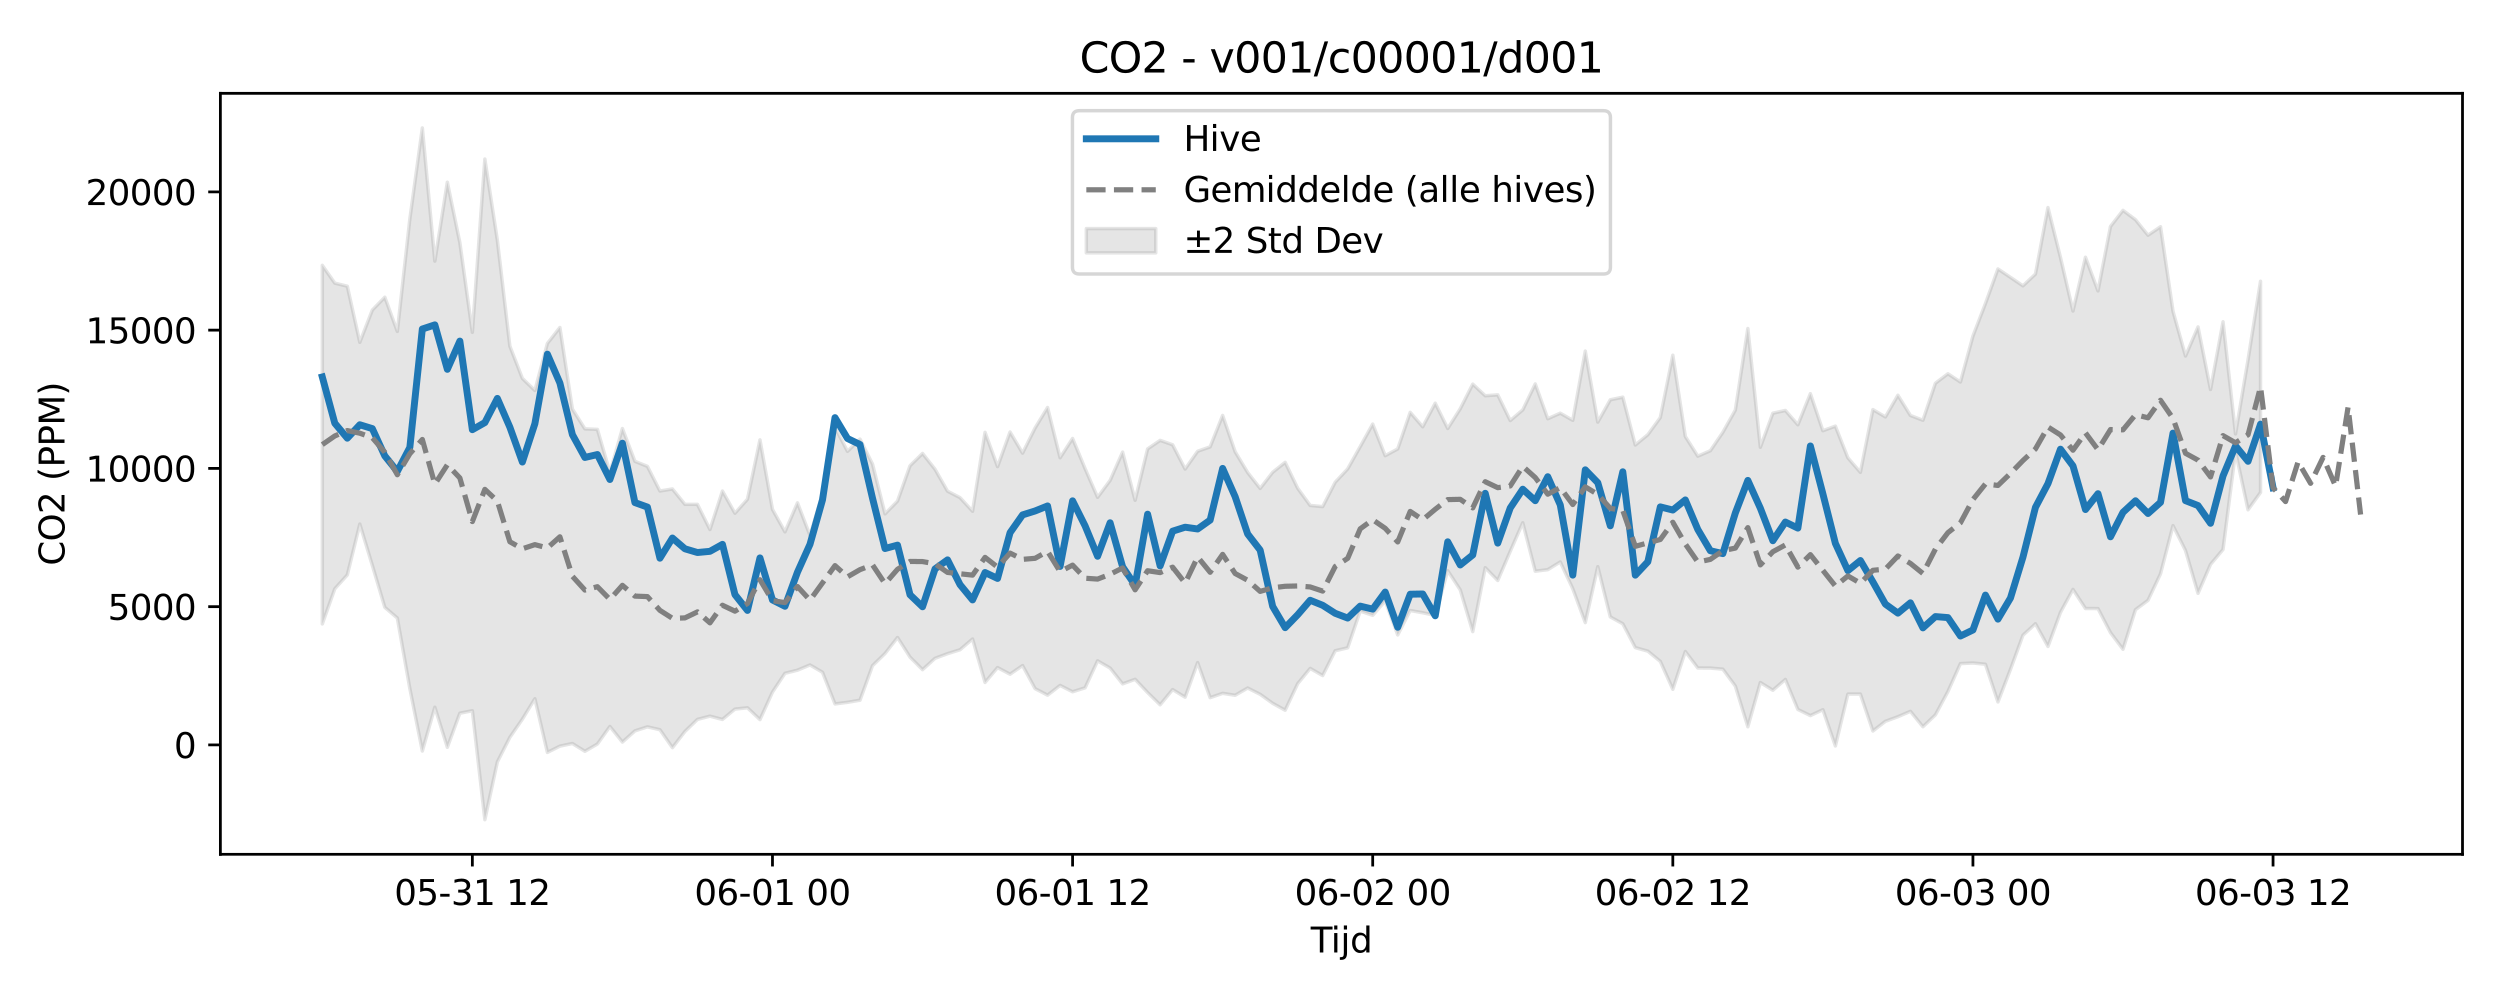 <?xml version="1.0" encoding="utf-8" standalone="no"?>
<!DOCTYPE svg PUBLIC "-//W3C//DTD SVG 1.1//EN"
  "http://www.w3.org/Graphics/SVG/1.1/DTD/svg11.dtd">
<svg xmlns:xlink="http://www.w3.org/1999/xlink" width="720pt" height="288pt" viewBox="0 0 720 288" xmlns="http://www.w3.org/2000/svg" version="1.1">
 <defs>
  <style type="text/css">*{stroke-linejoin: round; stroke-linecap: butt}</style>
 </defs>
 <g id="figure_1">
  <g id="patch_1">
   <path d="M 0 288 
L 720 288 
L 720 0 
L 0 0 
z
" style="fill: #ffffff"/>
  </g>
  <g id="axes_1">
   <g id="patch_2">
    <path d="M 63.47 246.04 
L 709.2 246.04 
L 709.2 26.88 
L 63.47 26.88 
z
" style="fill: #ffffff"/>
   </g>
   <g id="FillBetweenPolyCollection_1">
    <defs>
     <path id="md211ee1268" d="M 92.821 -211.59 
L 92.821 -108.308 
L 96.423 -118.427 
L 100.024 -122.42 
L 103.626 -137.067 
L 107.227 -125.183 
L 110.828 -113.085 
L 114.43 -110.001 
L 118.031 -89.713 
L 121.633 -71.7 
L 125.234 -84.316 
L 128.835 -72.768 
L 132.437 -82.601 
L 136.038 -83.304 
L 139.639 -51.922 
L 143.241 -68.562 
L 146.842 -75.65 
L 150.444 -80.87 
L 154.045 -86.763 
L 157.646 -71.301 
L 161.248 -73.111 
L 164.849 -73.869 
L 168.451 -71.629 
L 172.052 -73.724 
L 175.653 -78.782 
L 179.255 -74.279 
L 182.856 -77.502 
L 186.458 -78.667 
L 190.059 -77.838 
L 193.66 -72.668 
L 197.262 -77.336 
L 200.863 -80.811 
L 204.465 -81.745 
L 208.066 -80.799 
L 211.667 -83.781 
L 215.269 -84.152 
L 218.87 -80.753 
L 222.472 -88.667 
L 226.073 -94.09 
L 229.674 -94.985 
L 233.276 -96.492 
L 236.877 -94.39 
L 240.479 -85.267 
L 244.08 -85.727 
L 247.681 -86.34 
L 251.283 -96.282 
L 254.884 -99.778 
L 258.486 -104.398 
L 262.087 -98.752 
L 265.688 -95.131 
L 269.29 -98.405 
L 272.891 -99.74 
L 276.492 -100.87 
L 280.094 -103.971 
L 283.695 -91.457 
L 287.297 -95.737 
L 290.898 -93.824 
L 294.499 -96.32 
L 298.101 -89.676 
L 301.702 -87.791 
L 305.304 -90.602 
L 308.905 -88.768 
L 312.506 -89.904 
L 316.108 -97.682 
L 319.709 -95.595 
L 323.311 -91.046 
L 326.912 -92.357 
L 330.513 -88.549 
L 334.115 -85.011 
L 337.716 -89.403 
L 341.318 -87.203 
L 344.919 -97.173 
L 348.52 -87.071 
L 352.122 -88.318 
L 355.723 -87.76 
L 359.325 -89.848 
L 362.926 -88.032 
L 366.527 -85.446 
L 370.129 -83.454 
L 373.73 -91.096 
L 377.332 -95.494 
L 380.933 -93.433 
L 384.534 -100.579 
L 388.136 -101.437 
L 391.737 -112.008 
L 395.338 -110.781 
L 398.94 -114.923 
L 402.541 -105.139 
L 406.143 -112.174 
L 409.744 -111.524 
L 413.345 -110.764 
L 416.947 -123.637 
L 420.548 -118.122 
L 424.15 -106.09 
L 427.751 -124.502 
L 431.352 -120.823 
L 434.954 -129.225 
L 438.555 -137.452 
L 442.157 -123.492 
L 445.758 -123.935 
L 449.359 -126.158 
L 452.961 -118.444 
L 456.562 -108.688 
L 460.164 -124.797 
L 463.765 -110.328 
L 467.366 -108.349 
L 470.968 -101.485 
L 474.569 -100.472 
L 478.171 -97.515 
L 481.772 -89.475 
L 485.373 -100.364 
L 488.975 -95.615 
L 492.576 -95.595 
L 496.178 -95.281 
L 499.779 -90.403 
L 503.38 -78.691 
L 506.982 -91.437 
L 510.583 -89.209 
L 514.184 -92.32 
L 517.786 -83.673 
L 521.387 -81.907 
L 524.989 -83.607 
L 528.59 -73.16 
L 532.191 -88.109 
L 535.793 -88.1 
L 539.394 -77.467 
L 542.996 -80.268 
L 546.597 -81.584 
L 550.198 -83.134 
L 553.8 -78.698 
L 557.401 -82.114 
L 561.003 -88.839 
L 564.604 -96.884 
L 568.205 -97.052 
L 571.807 -96.69 
L 575.408 -85.836 
L 579.01 -95.204 
L 582.611 -105.051 
L 586.212 -108.364 
L 589.814 -101.823 
L 593.415 -111.619 
L 597.017 -118.246 
L 600.618 -112.745 
L 604.219 -112.728 
L 607.821 -105.796 
L 611.422 -101.002 
L 615.024 -112.412 
L 618.625 -115.102 
L 622.226 -122.739 
L 625.828 -136.623 
L 629.429 -129.43 
L 633.031 -117.114 
L 636.632 -125.458 
L 640.233 -129.747 
L 643.835 -157.924 
L 647.436 -141.176 
L 651.037 -146.193 
L 651.037 -207.006 
L 651.037 -207.006 
L 647.436 -184.398 
L 643.835 -163.029 
L 640.233 -195.332 
L 636.632 -175.828 
L 633.031 -193.845 
L 629.429 -185.465 
L 625.828 -198.344 
L 622.226 -222.704 
L 618.625 -220.256 
L 615.024 -224.721 
L 611.422 -227.415 
L 607.821 -222.779 
L 604.219 -204.217 
L 600.618 -213.914 
L 597.017 -198.434 
L 593.415 -213.856 
L 589.814 -228.234 
L 586.212 -209.069 
L 582.611 -205.681 
L 579.01 -208.125 
L 575.408 -210.543 
L 571.807 -200.571 
L 568.205 -191.21 
L 564.604 -177.975 
L 561.003 -180.353 
L 557.401 -177.633 
L 553.8 -166.968 
L 550.198 -168.347 
L 546.597 -174.173 
L 542.996 -167.927 
L 539.394 -170.039 
L 535.793 -151.972 
L 532.191 -156.134 
L 528.59 -165.274 
L 524.989 -163.951 
L 521.387 -174.622 
L 517.786 -165.669 
L 514.184 -169.79 
L 510.583 -169.001 
L 506.982 -159.186 
L 503.38 -193.39 
L 499.779 -169.905 
L 496.178 -163.493 
L 492.576 -158.191 
L 488.975 -156.621 
L 485.373 -162.294 
L 481.772 -185.702 
L 478.171 -167.743 
L 474.569 -162.799 
L 470.968 -159.836 
L 467.366 -173.622 
L 463.765 -172.861 
L 460.164 -166.434 
L 456.562 -186.893 
L 452.961 -166.946 
L 449.359 -169.007 
L 445.758 -167.403 
L 442.157 -177.43 
L 438.555 -169.951 
L 434.954 -166.878 
L 431.352 -174.287 
L 427.751 -174.024 
L 424.15 -177.377 
L 420.548 -170.271 
L 416.947 -164.593 
L 413.345 -171.883 
L 409.744 -165.088 
L 406.143 -169.245 
L 402.541 -158.708 
L 398.94 -156.768 
L 395.338 -165.869 
L 391.737 -159.376 
L 388.136 -152.97 
L 384.534 -149.113 
L 380.933 -142.097 
L 377.332 -142.432 
L 373.73 -147.389 
L 370.129 -154.854 
L 366.527 -151.985 
L 362.926 -147.326 
L 359.325 -151.925 
L 355.723 -157.899 
L 352.122 -168.36 
L 348.52 -159.303 
L 344.919 -158.035 
L 341.318 -152.917 
L 337.716 -159.908 
L 334.115 -161.177 
L 330.513 -158.709 
L 326.912 -143.911 
L 323.311 -157.805 
L 319.709 -149.636 
L 316.108 -144.768 
L 312.506 -153.038 
L 308.905 -161.717 
L 305.304 -156.164 
L 301.702 -170.634 
L 298.101 -164.734 
L 294.499 -157.496 
L 290.898 -163.586 
L 287.297 -153.614 
L 283.695 -163.489 
L 280.094 -140.756 
L 276.492 -144.681 
L 272.891 -146.538 
L 269.29 -152.852 
L 265.688 -157.408 
L 262.087 -153.861 
L 258.486 -143.687 
L 254.884 -140.007 
L 251.283 -154.355 
L 247.681 -161.549 
L 244.08 -158.014 
L 240.479 -164.933 
L 236.877 -145.781 
L 233.276 -133.8 
L 229.674 -143.188 
L 226.073 -134.823 
L 222.472 -141.303 
L 218.87 -161.325 
L 215.269 -144.22 
L 211.667 -140.188 
L 208.066 -146.579 
L 204.465 -135.495 
L 200.863 -142.749 
L 197.262 -142.751 
L 193.66 -147.178 
L 190.059 -146.598 
L 186.458 -153.692 
L 182.856 -155.138 
L 179.255 -164.575 
L 175.653 -151.958 
L 172.052 -164.339 
L 168.451 -164.493 
L 164.849 -170.208 
L 161.248 -193.689 
L 157.646 -189.083 
L 154.045 -175.531 
L 150.444 -179.03 
L 146.842 -188.304 
L 143.241 -218.811 
L 139.639 -242.199 
L 136.038 -192.287 
L 132.437 -218.107 
L 128.835 -235.524 
L 125.234 -212.795 
L 121.633 -251.158 
L 118.031 -224.921 
L 114.43 -192.546 
L 110.828 -202.408 
L 107.227 -198.702 
L 103.626 -189.408 
L 100.024 -205.574 
L 96.423 -206.46 
L 92.821 -211.59 
z
" style="stroke: #808080; stroke-opacity: 0.2"/>
    </defs>
    <g clip-path="url(#pa3a36b7bdb)">
     <use xlink:href="#md211ee1268" x="0" y="288" style="fill: #808080; fill-opacity: 0.2; stroke: #808080; stroke-opacity: 0.2"/>
    </g>
   </g>
   <g id="matplotlib.axis_1">
    <g id="xtick_1">
     <g id="line2d_1">
      <defs>
       <path id="med5eaf2683" d="M 0 0 
L 0 3.5 
" style="stroke: #000000; stroke-width: 0.8"/>
      </defs>
      <g>
       <use xlink:href="#med5eaf2683" x="136.038" y="246.04" style="stroke: #000000; stroke-width: 0.8"/>
      </g>
     </g>
     <g id="text_1">
      <!-- 05-31 12 -->
      <g transform="translate(113.558 260.638) scale(0.1 -0.1)">
       <defs>
        <path id="DejaVuSans-30" d="M 2034 4250 
Q 1547 4250 1301 3770 
Q 1056 3291 1056 2328 
Q 1056 1369 1301 889 
Q 1547 409 2034 409 
Q 2525 409 2770 889 
Q 3016 1369 3016 2328 
Q 3016 3291 2770 3770 
Q 2525 4250 2034 4250 
z
M 2034 4750 
Q 2819 4750 3233 4129 
Q 3647 3509 3647 2328 
Q 3647 1150 3233 529 
Q 2819 -91 2034 -91 
Q 1250 -91 836 529 
Q 422 1150 422 2328 
Q 422 3509 836 4129 
Q 1250 4750 2034 4750 
z
" transform="scale(0.016)"/>
        <path id="DejaVuSans-35" d="M 691 4666 
L 3169 4666 
L 3169 4134 
L 1269 4134 
L 1269 2991 
Q 1406 3038 1543 3061 
Q 1681 3084 1819 3084 
Q 2600 3084 3056 2656 
Q 3513 2228 3513 1497 
Q 3513 744 3044 326 
Q 2575 -91 1722 -91 
Q 1428 -91 1123 -41 
Q 819 9 494 109 
L 494 744 
Q 775 591 1075 516 
Q 1375 441 1709 441 
Q 2250 441 2565 725 
Q 2881 1009 2881 1497 
Q 2881 1984 2565 2268 
Q 2250 2553 1709 2553 
Q 1456 2553 1204 2497 
Q 953 2441 691 2322 
L 691 4666 
z
" transform="scale(0.016)"/>
        <path id="DejaVuSans-2d" d="M 313 2009 
L 1997 2009 
L 1997 1497 
L 313 1497 
L 313 2009 
z
" transform="scale(0.016)"/>
        <path id="DejaVuSans-33" d="M 2597 2516 
Q 3050 2419 3304 2112 
Q 3559 1806 3559 1356 
Q 3559 666 3084 287 
Q 2609 -91 1734 -91 
Q 1441 -91 1130 -33 
Q 819 25 488 141 
L 488 750 
Q 750 597 1062 519 
Q 1375 441 1716 441 
Q 2309 441 2620 675 
Q 2931 909 2931 1356 
Q 2931 1769 2642 2001 
Q 2353 2234 1838 2234 
L 1294 2234 
L 1294 2753 
L 1863 2753 
Q 2328 2753 2575 2939 
Q 2822 3125 2822 3475 
Q 2822 3834 2567 4026 
Q 2313 4219 1838 4219 
Q 1578 4219 1281 4162 
Q 984 4106 628 3988 
L 628 4550 
Q 988 4650 1302 4700 
Q 1616 4750 1894 4750 
Q 2613 4750 3031 4423 
Q 3450 4097 3450 3541 
Q 3450 3153 3228 2886 
Q 3006 2619 2597 2516 
z
" transform="scale(0.016)"/>
        <path id="DejaVuSans-31" d="M 794 531 
L 1825 531 
L 1825 4091 
L 703 3866 
L 703 4441 
L 1819 4666 
L 2450 4666 
L 2450 531 
L 3481 531 
L 3481 0 
L 794 0 
L 794 531 
z
" transform="scale(0.016)"/>
        <path id="DejaVuSans-20" transform="scale(0.016)"/>
        <path id="DejaVuSans-32" d="M 1228 531 
L 3431 531 
L 3431 0 
L 469 0 
L 469 531 
Q 828 903 1448 1529 
Q 2069 2156 2228 2338 
Q 2531 2678 2651 2914 
Q 2772 3150 2772 3378 
Q 2772 3750 2511 3984 
Q 2250 4219 1831 4219 
Q 1534 4219 1204 4116 
Q 875 4013 500 3803 
L 500 4441 
Q 881 4594 1212 4672 
Q 1544 4750 1819 4750 
Q 2544 4750 2975 4387 
Q 3406 4025 3406 3419 
Q 3406 3131 3298 2873 
Q 3191 2616 2906 2266 
Q 2828 2175 2409 1742 
Q 1991 1309 1228 531 
z
" transform="scale(0.016)"/>
       </defs>
       <use xlink:href="#DejaVuSans-30"/>
       <use xlink:href="#DejaVuSans-35" transform="translate(63.623 0)"/>
       <use xlink:href="#DejaVuSans-2d" transform="translate(127.246 0)"/>
       <use xlink:href="#DejaVuSans-33" transform="translate(163.33 0)"/>
       <use xlink:href="#DejaVuSans-31" transform="translate(226.953 0)"/>
       <use xlink:href="#DejaVuSans-20" transform="translate(290.576 0)"/>
       <use xlink:href="#DejaVuSans-31" transform="translate(322.363 0)"/>
       <use xlink:href="#DejaVuSans-32" transform="translate(385.986 0)"/>
      </g>
     </g>
    </g>
    <g id="xtick_2">
     <g id="line2d_2">
      <g>
       <use xlink:href="#med5eaf2683" x="222.472" y="246.04" style="stroke: #000000; stroke-width: 0.8"/>
      </g>
     </g>
     <g id="text_2">
      <!-- 06-01 00 -->
      <g transform="translate(199.991 260.638) scale(0.1 -0.1)">
       <defs>
        <path id="DejaVuSans-36" d="M 2113 2584 
Q 1688 2584 1439 2293 
Q 1191 2003 1191 1497 
Q 1191 994 1439 701 
Q 1688 409 2113 409 
Q 2538 409 2786 701 
Q 3034 994 3034 1497 
Q 3034 2003 2786 2293 
Q 2538 2584 2113 2584 
z
M 3366 4563 
L 3366 3988 
Q 3128 4100 2886 4159 
Q 2644 4219 2406 4219 
Q 1781 4219 1451 3797 
Q 1122 3375 1075 2522 
Q 1259 2794 1537 2939 
Q 1816 3084 2150 3084 
Q 2853 3084 3261 2657 
Q 3669 2231 3669 1497 
Q 3669 778 3244 343 
Q 2819 -91 2113 -91 
Q 1303 -91 875 529 
Q 447 1150 447 2328 
Q 447 3434 972 4092 
Q 1497 4750 2381 4750 
Q 2619 4750 2861 4703 
Q 3103 4656 3366 4563 
z
" transform="scale(0.016)"/>
       </defs>
       <use xlink:href="#DejaVuSans-30"/>
       <use xlink:href="#DejaVuSans-36" transform="translate(63.623 0)"/>
       <use xlink:href="#DejaVuSans-2d" transform="translate(127.246 0)"/>
       <use xlink:href="#DejaVuSans-30" transform="translate(163.33 0)"/>
       <use xlink:href="#DejaVuSans-31" transform="translate(226.953 0)"/>
       <use xlink:href="#DejaVuSans-20" transform="translate(290.576 0)"/>
       <use xlink:href="#DejaVuSans-30" transform="translate(322.363 0)"/>
       <use xlink:href="#DejaVuSans-30" transform="translate(385.986 0)"/>
      </g>
     </g>
    </g>
    <g id="xtick_3">
     <g id="line2d_3">
      <g>
       <use xlink:href="#med5eaf2683" x="308.905" y="246.04" style="stroke: #000000; stroke-width: 0.8"/>
      </g>
     </g>
     <g id="text_3">
      <!-- 06-01 12 -->
      <g transform="translate(286.425 260.638) scale(0.1 -0.1)">
       <use xlink:href="#DejaVuSans-30"/>
       <use xlink:href="#DejaVuSans-36" transform="translate(63.623 0)"/>
       <use xlink:href="#DejaVuSans-2d" transform="translate(127.246 0)"/>
       <use xlink:href="#DejaVuSans-30" transform="translate(163.33 0)"/>
       <use xlink:href="#DejaVuSans-31" transform="translate(226.953 0)"/>
       <use xlink:href="#DejaVuSans-20" transform="translate(290.576 0)"/>
       <use xlink:href="#DejaVuSans-31" transform="translate(322.363 0)"/>
       <use xlink:href="#DejaVuSans-32" transform="translate(385.986 0)"/>
      </g>
     </g>
    </g>
    <g id="xtick_4">
     <g id="line2d_4">
      <g>
       <use xlink:href="#med5eaf2683" x="395.338" y="246.04" style="stroke: #000000; stroke-width: 0.8"/>
      </g>
     </g>
     <g id="text_4">
      <!-- 06-02 00 -->
      <g transform="translate(372.858 260.638) scale(0.1 -0.1)">
       <use xlink:href="#DejaVuSans-30"/>
       <use xlink:href="#DejaVuSans-36" transform="translate(63.623 0)"/>
       <use xlink:href="#DejaVuSans-2d" transform="translate(127.246 0)"/>
       <use xlink:href="#DejaVuSans-30" transform="translate(163.33 0)"/>
       <use xlink:href="#DejaVuSans-32" transform="translate(226.953 0)"/>
       <use xlink:href="#DejaVuSans-20" transform="translate(290.576 0)"/>
       <use xlink:href="#DejaVuSans-30" transform="translate(322.363 0)"/>
       <use xlink:href="#DejaVuSans-30" transform="translate(385.986 0)"/>
      </g>
     </g>
    </g>
    <g id="xtick_5">
     <g id="line2d_5">
      <g>
       <use xlink:href="#med5eaf2683" x="481.772" y="246.04" style="stroke: #000000; stroke-width: 0.8"/>
      </g>
     </g>
     <g id="text_5">
      <!-- 06-02 12 -->
      <g transform="translate(459.291 260.638) scale(0.1 -0.1)">
       <use xlink:href="#DejaVuSans-30"/>
       <use xlink:href="#DejaVuSans-36" transform="translate(63.623 0)"/>
       <use xlink:href="#DejaVuSans-2d" transform="translate(127.246 0)"/>
       <use xlink:href="#DejaVuSans-30" transform="translate(163.33 0)"/>
       <use xlink:href="#DejaVuSans-32" transform="translate(226.953 0)"/>
       <use xlink:href="#DejaVuSans-20" transform="translate(290.576 0)"/>
       <use xlink:href="#DejaVuSans-31" transform="translate(322.363 0)"/>
       <use xlink:href="#DejaVuSans-32" transform="translate(385.986 0)"/>
      </g>
     </g>
    </g>
    <g id="xtick_6">
     <g id="line2d_6">
      <g>
       <use xlink:href="#med5eaf2683" x="568.205" y="246.04" style="stroke: #000000; stroke-width: 0.8"/>
      </g>
     </g>
     <g id="text_6">
      <!-- 06-03 00 -->
      <g transform="translate(545.725 260.638) scale(0.1 -0.1)">
       <use xlink:href="#DejaVuSans-30"/>
       <use xlink:href="#DejaVuSans-36" transform="translate(63.623 0)"/>
       <use xlink:href="#DejaVuSans-2d" transform="translate(127.246 0)"/>
       <use xlink:href="#DejaVuSans-30" transform="translate(163.33 0)"/>
       <use xlink:href="#DejaVuSans-33" transform="translate(226.953 0)"/>
       <use xlink:href="#DejaVuSans-20" transform="translate(290.576 0)"/>
       <use xlink:href="#DejaVuSans-30" transform="translate(322.363 0)"/>
       <use xlink:href="#DejaVuSans-30" transform="translate(385.986 0)"/>
      </g>
     </g>
    </g>
    <g id="xtick_7">
     <g id="line2d_7">
      <g>
       <use xlink:href="#med5eaf2683" x="654.639" y="246.04" style="stroke: #000000; stroke-width: 0.8"/>
      </g>
     </g>
     <g id="text_7">
      <!-- 06-03 12 -->
      <g transform="translate(632.158 260.638) scale(0.1 -0.1)">
       <use xlink:href="#DejaVuSans-30"/>
       <use xlink:href="#DejaVuSans-36" transform="translate(63.623 0)"/>
       <use xlink:href="#DejaVuSans-2d" transform="translate(127.246 0)"/>
       <use xlink:href="#DejaVuSans-30" transform="translate(163.33 0)"/>
       <use xlink:href="#DejaVuSans-33" transform="translate(226.953 0)"/>
       <use xlink:href="#DejaVuSans-20" transform="translate(290.576 0)"/>
       <use xlink:href="#DejaVuSans-31" transform="translate(322.363 0)"/>
       <use xlink:href="#DejaVuSans-32" transform="translate(385.986 0)"/>
      </g>
     </g>
    </g>
    <g id="text_8">
     <!-- Tijd -->
     <g transform="translate(377.485 274.317) scale(0.1 -0.1)">
      <defs>
       <path id="DejaVuSans-54" d="M -19 4666 
L 3928 4666 
L 3928 4134 
L 2272 4134 
L 2272 0 
L 1638 0 
L 1638 4134 
L -19 4134 
L -19 4666 
z
" transform="scale(0.016)"/>
       <path id="DejaVuSans-69" d="M 603 3500 
L 1178 3500 
L 1178 0 
L 603 0 
L 603 3500 
z
M 603 4863 
L 1178 4863 
L 1178 4134 
L 603 4134 
L 603 4863 
z
" transform="scale(0.016)"/>
       <path id="DejaVuSans-6a" d="M 603 3500 
L 1178 3500 
L 1178 -63 
Q 1178 -731 923 -1031 
Q 669 -1331 103 -1331 
L -116 -1331 
L -116 -844 
L 38 -844 
Q 366 -844 484 -692 
Q 603 -541 603 -63 
L 603 3500 
z
M 603 4863 
L 1178 4863 
L 1178 4134 
L 603 4134 
L 603 4863 
z
" transform="scale(0.016)"/>
       <path id="DejaVuSans-64" d="M 2906 2969 
L 2906 4863 
L 3481 4863 
L 3481 0 
L 2906 0 
L 2906 525 
Q 2725 213 2448 61 
Q 2172 -91 1784 -91 
Q 1150 -91 751 415 
Q 353 922 353 1747 
Q 353 2572 751 3078 
Q 1150 3584 1784 3584 
Q 2172 3584 2448 3432 
Q 2725 3281 2906 2969 
z
M 947 1747 
Q 947 1113 1208 752 
Q 1469 391 1925 391 
Q 2381 391 2643 752 
Q 2906 1113 2906 1747 
Q 2906 2381 2643 2742 
Q 2381 3103 1925 3103 
Q 1469 3103 1208 2742 
Q 947 2381 947 1747 
z
" transform="scale(0.016)"/>
      </defs>
      <use xlink:href="#DejaVuSans-54"/>
      <use xlink:href="#DejaVuSans-69" transform="translate(57.959 0)"/>
      <use xlink:href="#DejaVuSans-6a" transform="translate(85.742 0)"/>
      <use xlink:href="#DejaVuSans-64" transform="translate(113.525 0)"/>
     </g>
    </g>
   </g>
   <g id="matplotlib.axis_2">
    <g id="ytick_1">
     <g id="line2d_8">
      <defs>
       <path id="m9f3bdee5bb" d="M 0 0 
L -3.5 0 
" style="stroke: #000000; stroke-width: 0.8"/>
      </defs>
      <g>
       <use xlink:href="#m9f3bdee5bb" x="63.47" y="214.532" style="stroke: #000000; stroke-width: 0.8"/>
      </g>
     </g>
     <g id="text_9">
      <!-- 0 -->
      <g transform="translate(50.108 218.331) scale(0.1 -0.1)">
       <use xlink:href="#DejaVuSans-30"/>
      </g>
     </g>
    </g>
    <g id="ytick_2">
     <g id="line2d_9">
      <g>
       <use xlink:href="#m9f3bdee5bb" x="63.47" y="174.716" style="stroke: #000000; stroke-width: 0.8"/>
      </g>
     </g>
     <g id="text_10">
      <!-- 5000 -->
      <g transform="translate(31.02 178.515) scale(0.1 -0.1)">
       <use xlink:href="#DejaVuSans-35"/>
       <use xlink:href="#DejaVuSans-30" transform="translate(63.623 0)"/>
       <use xlink:href="#DejaVuSans-30" transform="translate(127.246 0)"/>
       <use xlink:href="#DejaVuSans-30" transform="translate(190.869 0)"/>
      </g>
     </g>
    </g>
    <g id="ytick_3">
     <g id="line2d_10">
      <g>
       <use xlink:href="#m9f3bdee5bb" x="63.47" y="134.9" style="stroke: #000000; stroke-width: 0.8"/>
      </g>
     </g>
     <g id="text_11">
      <!-- 10000 -->
      <g transform="translate(24.657 138.699) scale(0.1 -0.1)">
       <use xlink:href="#DejaVuSans-31"/>
       <use xlink:href="#DejaVuSans-30" transform="translate(63.623 0)"/>
       <use xlink:href="#DejaVuSans-30" transform="translate(127.246 0)"/>
       <use xlink:href="#DejaVuSans-30" transform="translate(190.869 0)"/>
       <use xlink:href="#DejaVuSans-30" transform="translate(254.492 0)"/>
      </g>
     </g>
    </g>
    <g id="ytick_4">
     <g id="line2d_11">
      <g>
       <use xlink:href="#m9f3bdee5bb" x="63.47" y="95.084" style="stroke: #000000; stroke-width: 0.8"/>
      </g>
     </g>
     <g id="text_12">
      <!-- 15000 -->
      <g transform="translate(24.657 98.883) scale(0.1 -0.1)">
       <use xlink:href="#DejaVuSans-31"/>
       <use xlink:href="#DejaVuSans-35" transform="translate(63.623 0)"/>
       <use xlink:href="#DejaVuSans-30" transform="translate(127.246 0)"/>
       <use xlink:href="#DejaVuSans-30" transform="translate(190.869 0)"/>
       <use xlink:href="#DejaVuSans-30" transform="translate(254.492 0)"/>
      </g>
     </g>
    </g>
    <g id="ytick_5">
     <g id="line2d_12">
      <g>
       <use xlink:href="#m9f3bdee5bb" x="63.47" y="55.268" style="stroke: #000000; stroke-width: 0.8"/>
      </g>
     </g>
     <g id="text_13">
      <!-- 20000 -->
      <g transform="translate(24.657 59.067) scale(0.1 -0.1)">
       <use xlink:href="#DejaVuSans-32"/>
       <use xlink:href="#DejaVuSans-30" transform="translate(63.623 0)"/>
       <use xlink:href="#DejaVuSans-30" transform="translate(127.246 0)"/>
       <use xlink:href="#DejaVuSans-30" transform="translate(190.869 0)"/>
       <use xlink:href="#DejaVuSans-30" transform="translate(254.492 0)"/>
      </g>
     </g>
    </g>
    <g id="text_14">
     <!-- CO2 (PPM) -->
     <g transform="translate(18.578 162.903) rotate(-90) scale(0.1 -0.1)">
      <defs>
       <path id="DejaVuSans-43" d="M 4122 4306 
L 4122 3641 
Q 3803 3938 3442 4084 
Q 3081 4231 2675 4231 
Q 1875 4231 1450 3742 
Q 1025 3253 1025 2328 
Q 1025 1406 1450 917 
Q 1875 428 2675 428 
Q 3081 428 3442 575 
Q 3803 722 4122 1019 
L 4122 359 
Q 3791 134 3420 21 
Q 3050 -91 2638 -91 
Q 1578 -91 968 557 
Q 359 1206 359 2328 
Q 359 3453 968 4101 
Q 1578 4750 2638 4750 
Q 3056 4750 3426 4639 
Q 3797 4528 4122 4306 
z
" transform="scale(0.016)"/>
       <path id="DejaVuSans-4f" d="M 2522 4238 
Q 1834 4238 1429 3725 
Q 1025 3213 1025 2328 
Q 1025 1447 1429 934 
Q 1834 422 2522 422 
Q 3209 422 3611 934 
Q 4013 1447 4013 2328 
Q 4013 3213 3611 3725 
Q 3209 4238 2522 4238 
z
M 2522 4750 
Q 3503 4750 4090 4092 
Q 4678 3434 4678 2328 
Q 4678 1225 4090 567 
Q 3503 -91 2522 -91 
Q 1538 -91 948 565 
Q 359 1222 359 2328 
Q 359 3434 948 4092 
Q 1538 4750 2522 4750 
z
" transform="scale(0.016)"/>
       <path id="DejaVuSans-28" d="M 1984 4856 
Q 1566 4138 1362 3434 
Q 1159 2731 1159 2009 
Q 1159 1288 1364 580 
Q 1569 -128 1984 -844 
L 1484 -844 
Q 1016 -109 783 600 
Q 550 1309 550 2009 
Q 550 2706 781 3412 
Q 1013 4119 1484 4856 
L 1984 4856 
z
" transform="scale(0.016)"/>
       <path id="DejaVuSans-50" d="M 1259 4147 
L 1259 2394 
L 2053 2394 
Q 2494 2394 2734 2622 
Q 2975 2850 2975 3272 
Q 2975 3691 2734 3919 
Q 2494 4147 2053 4147 
L 1259 4147 
z
M 628 4666 
L 2053 4666 
Q 2838 4666 3239 4311 
Q 3641 3956 3641 3272 
Q 3641 2581 3239 2228 
Q 2838 1875 2053 1875 
L 1259 1875 
L 1259 0 
L 628 0 
L 628 4666 
z
" transform="scale(0.016)"/>
       <path id="DejaVuSans-4d" d="M 628 4666 
L 1569 4666 
L 2759 1491 
L 3956 4666 
L 4897 4666 
L 4897 0 
L 4281 0 
L 4281 4097 
L 3078 897 
L 2444 897 
L 1241 4097 
L 1241 0 
L 628 0 
L 628 4666 
z
" transform="scale(0.016)"/>
       <path id="DejaVuSans-29" d="M 513 4856 
L 1013 4856 
Q 1481 4119 1714 3412 
Q 1947 2706 1947 2009 
Q 1947 1309 1714 600 
Q 1481 -109 1013 -844 
L 513 -844 
Q 928 -128 1133 580 
Q 1338 1288 1338 2009 
Q 1338 2731 1133 3434 
Q 928 4138 513 4856 
z
" transform="scale(0.016)"/>
      </defs>
      <use xlink:href="#DejaVuSans-43"/>
      <use xlink:href="#DejaVuSans-4f" transform="translate(69.824 0)"/>
      <use xlink:href="#DejaVuSans-32" transform="translate(148.535 0)"/>
      <use xlink:href="#DejaVuSans-20" transform="translate(212.158 0)"/>
      <use xlink:href="#DejaVuSans-28" transform="translate(243.945 0)"/>
      <use xlink:href="#DejaVuSans-50" transform="translate(282.959 0)"/>
      <use xlink:href="#DejaVuSans-50" transform="translate(343.262 0)"/>
      <use xlink:href="#DejaVuSans-4d" transform="translate(403.564 0)"/>
      <use xlink:href="#DejaVuSans-29" transform="translate(489.844 0)"/>
     </g>
    </g>
   </g>
   <g id="line2d_13">
    <path d="M 92.821 108.558 
L 96.423 121.888 
L 100.024 126.196 
L 103.626 122.329 
L 107.227 123.441 
L 110.828 131.311 
L 114.43 135.773 
L 118.031 128.872 
L 121.633 94.757 
L 125.234 93.563 
L 128.835 106.362 
L 132.437 98.24 
L 136.038 123.746 
L 139.639 121.705 
L 143.241 114.748 
L 146.842 123.027 
L 150.444 133.066 
L 154.045 122.029 
L 157.646 102.004 
L 161.248 110.307 
L 164.849 125.174 
L 168.451 131.749 
L 172.052 130.908 
L 175.653 138.093 
L 179.255 127.641 
L 182.856 144.742 
L 186.458 146.038 
L 190.059 160.756 
L 193.66 154.954 
L 197.262 158.054 
L 200.863 159.124 
L 204.465 158.784 
L 208.066 156.777 
L 211.667 171.252 
L 215.269 175.799 
L 218.87 160.682 
L 222.472 172.786 
L 226.073 174.604 
L 229.674 164.775 
L 233.276 156.764 
L 236.877 143.967 
L 240.479 120.287 
L 244.08 126.284 
L 247.681 128.025 
L 251.283 143.484 
L 254.884 157.977 
L 258.486 156.998 
L 262.087 171.296 
L 265.688 174.75 
L 269.29 163.842 
L 272.891 161.245 
L 276.492 168.385 
L 280.094 172.773 
L 283.695 164.885 
L 287.297 166.588 
L 290.898 153.414 
L 294.499 148.29 
L 298.101 147.159 
L 301.702 145.711 
L 305.304 163.124 
L 308.905 144.241 
L 312.506 151.45 
L 316.108 160.204 
L 319.709 150.561 
L 323.311 163.241 
L 326.912 168.576 
L 330.513 148.087 
L 334.115 162.978 
L 337.716 152.978 
L 341.318 151.835 
L 344.919 152.347 
L 348.52 149.787 
L 352.122 134.904 
L 355.723 143.049 
L 359.325 153.783 
L 362.926 158.431 
L 366.527 174.641 
L 370.129 180.765 
L 373.73 177.052 
L 377.332 172.882 
L 380.933 174.328 
L 384.534 176.632 
L 388.136 178.002 
L 391.737 174.564 
L 395.338 175.435 
L 398.94 170.516 
L 402.541 180.643 
L 406.143 171.135 
L 409.744 171.066 
L 413.345 177.344 
L 416.947 156.042 
L 420.548 162.711 
L 424.15 159.821 
L 427.751 142.075 
L 431.352 156.416 
L 434.954 146.287 
L 438.555 140.893 
L 442.157 144.197 
L 445.758 137.297 
L 449.359 145.419 
L 452.961 165.63 
L 456.562 135.31 
L 460.164 139.017 
L 463.765 151.435 
L 467.366 135.879 
L 470.968 165.646 
L 474.569 161.795 
L 478.171 145.985 
L 481.772 146.89 
L 485.373 143.982 
L 488.975 152.493 
L 492.576 158.609 
L 496.178 159.442 
L 499.779 147.731 
L 503.38 138.36 
L 506.982 146.361 
L 510.583 155.728 
L 514.184 150.352 
L 517.786 152.092 
L 521.387 128.442 
L 524.989 142.234 
L 528.59 156.496 
L 532.191 164.342 
L 535.793 161.433 
L 539.394 167.586 
L 542.996 173.994 
L 546.597 176.582 
L 550.198 173.614 
L 553.8 180.823 
L 557.401 177.574 
L 561.003 177.869 
L 564.604 183.175 
L 568.205 181.437 
L 571.807 171.39 
L 575.408 178.31 
L 579.01 172.244 
L 582.611 160.459 
L 586.212 146.112 
L 589.814 139.28 
L 593.415 129.365 
L 597.017 134.178 
L 600.618 146.745 
L 604.219 142.186 
L 607.821 154.595 
L 611.422 147.551 
L 615.024 144.221 
L 618.625 147.884 
L 622.226 144.683 
L 625.828 124.736 
L 629.429 144.188 
L 633.031 145.6 
L 636.632 150.707 
L 640.233 137.06 
L 643.835 128.426 
L 647.436 132.853 
L 651.037 122.151 
L 654.639 140.474 
L 654.639 140.474 
" clip-path="url(#pa3a36b7bdb)" style="fill: none; stroke: #1f77b4; stroke-width: 2; stroke-linecap: square"/>
   </g>
   <g id="line2d_14">
    <path d="M 92.821 128.051 
L 96.423 125.557 
L 100.024 124.003 
L 103.626 124.762 
L 107.227 126.058 
L 110.828 130.253 
L 114.43 136.726 
L 118.031 130.683 
L 121.633 126.571 
L 125.234 139.445 
L 128.835 133.854 
L 132.437 137.646 
L 136.038 150.205 
L 139.639 140.94 
L 143.241 144.313 
L 146.842 156.023 
L 150.444 158.05 
L 154.045 156.853 
L 157.646 157.808 
L 161.248 154.6 
L 164.849 165.962 
L 168.451 169.939 
L 172.052 168.968 
L 175.653 172.63 
L 179.255 168.573 
L 182.856 171.68 
L 186.458 171.82 
L 190.059 175.782 
L 193.66 178.077 
L 197.262 177.956 
L 200.863 176.22 
L 204.465 179.38 
L 208.066 174.311 
L 211.667 176.016 
L 215.269 173.814 
L 218.87 166.961 
L 222.472 173.015 
L 226.073 173.543 
L 229.674 168.914 
L 233.276 172.854 
L 240.479 162.9 
L 244.08 166.13 
L 247.681 164.055 
L 251.283 162.682 
L 254.884 168.107 
L 258.486 163.957 
L 262.087 161.693 
L 265.688 161.731 
L 269.29 162.371 
L 272.891 164.861 
L 280.094 165.636 
L 283.695 160.527 
L 287.297 163.325 
L 290.898 159.295 
L 294.499 161.092 
L 298.101 160.795 
L 301.702 158.787 
L 305.304 164.617 
L 308.905 162.757 
L 312.506 166.529 
L 316.108 166.775 
L 319.709 165.385 
L 323.311 163.575 
L 326.912 169.866 
L 330.513 164.371 
L 334.115 164.906 
L 337.716 163.344 
L 341.318 167.94 
L 344.919 160.396 
L 348.52 164.813 
L 352.122 159.661 
L 355.723 165.17 
L 359.325 167.113 
L 362.926 170.321 
L 366.527 169.285 
L 370.129 168.846 
L 373.73 168.758 
L 377.332 169.037 
L 380.933 170.235 
L 384.534 163.154 
L 388.136 160.796 
L 391.737 152.308 
L 395.338 149.675 
L 398.94 152.155 
L 402.541 156.077 
L 406.143 147.291 
L 409.744 149.694 
L 413.345 146.676 
L 416.947 143.885 
L 420.548 143.804 
L 424.15 146.267 
L 427.751 138.737 
L 431.352 140.445 
L 434.954 139.948 
L 438.555 134.299 
L 442.157 137.539 
L 445.758 142.331 
L 449.359 140.417 
L 452.961 145.305 
L 456.562 140.21 
L 460.164 142.385 
L 463.765 146.406 
L 467.366 147.014 
L 470.968 157.339 
L 478.171 155.371 
L 481.772 150.412 
L 485.373 156.671 
L 488.975 161.882 
L 492.576 161.107 
L 496.178 158.613 
L 499.779 157.846 
L 503.38 151.96 
L 506.982 162.688 
L 510.583 158.895 
L 514.184 156.945 
L 517.786 163.329 
L 521.387 159.736 
L 528.59 168.783 
L 532.191 165.878 
L 535.793 167.964 
L 539.394 164.247 
L 542.996 163.902 
L 546.597 160.122 
L 550.198 162.259 
L 553.8 165.167 
L 557.401 158.127 
L 561.003 153.404 
L 564.604 150.571 
L 568.205 143.869 
L 571.807 139.37 
L 575.408 139.81 
L 579.01 136.335 
L 582.611 132.634 
L 586.212 129.284 
L 589.814 122.972 
L 593.415 125.262 
L 597.017 129.66 
L 600.618 124.671 
L 604.219 129.528 
L 607.821 123.712 
L 611.422 123.791 
L 615.024 119.433 
L 618.625 120.321 
L 622.226 115.278 
L 625.828 120.517 
L 629.429 130.552 
L 633.031 132.52 
L 636.632 137.357 
L 640.233 125.46 
L 643.835 127.523 
L 647.436 125.213 
L 651.037 111.4 
L 654.639 140.474 
L 658.24 144.45 
L 661.842 133.01 
L 665.443 139.192 
L 669.044 131.738 
L 672.646 140.012 
L 676.247 117.264 
L 679.849 148.198 
L 679.849 148.198 
" clip-path="url(#pa3a36b7bdb)" style="fill: none; stroke-dasharray: 5.55,2.4; stroke-dashoffset: 0; stroke: #808080; stroke-width: 1.5"/>
   </g>
   <g id="patch_3">
    <path d="M 63.47 246.04 
L 63.47 26.88 
" style="fill: none; stroke: #000000; stroke-width: 0.8; stroke-linejoin: miter; stroke-linecap: square"/>
   </g>
   <g id="patch_4">
    <path d="M 709.2 246.04 
L 709.2 26.88 
" style="fill: none; stroke: #000000; stroke-width: 0.8; stroke-linejoin: miter; stroke-linecap: square"/>
   </g>
   <g id="patch_5">
    <path d="M 63.47 246.04 
L 709.2 246.04 
" style="fill: none; stroke: #000000; stroke-width: 0.8; stroke-linejoin: miter; stroke-linecap: square"/>
   </g>
   <g id="patch_6">
    <path d="M 63.47 26.88 
L 709.2 26.88 
" style="fill: none; stroke: #000000; stroke-width: 0.8; stroke-linejoin: miter; stroke-linecap: square"/>
   </g>
   <g id="text_15">
    <!-- CO2 - v001/c00001/d001 -->
    <g transform="translate(310.932 20.88) scale(0.12 -0.12)">
     <defs>
      <path id="DejaVuSans-76" d="M 191 3500 
L 800 3500 
L 1894 563 
L 2988 3500 
L 3597 3500 
L 2284 0 
L 1503 0 
L 191 3500 
z
" transform="scale(0.016)"/>
      <path id="DejaVuSans-2f" d="M 1625 4666 
L 2156 4666 
L 531 -594 
L 0 -594 
L 1625 4666 
z
" transform="scale(0.016)"/>
      <path id="DejaVuSans-63" d="M 3122 3366 
L 3122 2828 
Q 2878 2963 2633 3030 
Q 2388 3097 2138 3097 
Q 1578 3097 1268 2742 
Q 959 2388 959 1747 
Q 959 1106 1268 751 
Q 1578 397 2138 397 
Q 2388 397 2633 464 
Q 2878 531 3122 666 
L 3122 134 
Q 2881 22 2623 -34 
Q 2366 -91 2075 -91 
Q 1284 -91 818 406 
Q 353 903 353 1747 
Q 353 2603 823 3093 
Q 1294 3584 2113 3584 
Q 2378 3584 2631 3529 
Q 2884 3475 3122 3366 
z
" transform="scale(0.016)"/>
     </defs>
     <use xlink:href="#DejaVuSans-43"/>
     <use xlink:href="#DejaVuSans-4f" transform="translate(69.824 0)"/>
     <use xlink:href="#DejaVuSans-32" transform="translate(148.535 0)"/>
     <use xlink:href="#DejaVuSans-20" transform="translate(212.158 0)"/>
     <use xlink:href="#DejaVuSans-2d" transform="translate(243.945 0)"/>
     <use xlink:href="#DejaVuSans-20" transform="translate(280.029 0)"/>
     <use xlink:href="#DejaVuSans-76" transform="translate(311.816 0)"/>
     <use xlink:href="#DejaVuSans-30" transform="translate(370.996 0)"/>
     <use xlink:href="#DejaVuSans-30" transform="translate(434.619 0)"/>
     <use xlink:href="#DejaVuSans-31" transform="translate(498.242 0)"/>
     <use xlink:href="#DejaVuSans-2f" transform="translate(561.865 0)"/>
     <use xlink:href="#DejaVuSans-63" transform="translate(595.557 0)"/>
     <use xlink:href="#DejaVuSans-30" transform="translate(650.537 0)"/>
     <use xlink:href="#DejaVuSans-30" transform="translate(714.16 0)"/>
     <use xlink:href="#DejaVuSans-30" transform="translate(777.783 0)"/>
     <use xlink:href="#DejaVuSans-30" transform="translate(841.406 0)"/>
     <use xlink:href="#DejaVuSans-31" transform="translate(905.029 0)"/>
     <use xlink:href="#DejaVuSans-2f" transform="translate(968.652 0)"/>
     <use xlink:href="#DejaVuSans-64" transform="translate(1002.344 0)"/>
     <use xlink:href="#DejaVuSans-30" transform="translate(1065.82 0)"/>
     <use xlink:href="#DejaVuSans-30" transform="translate(1129.443 0)"/>
     <use xlink:href="#DejaVuSans-31" transform="translate(1193.066 0)"/>
    </g>
   </g>
   <g id="legend_1">
    <g id="patch_7">
     <path d="M 310.863 78.914 
L 461.807 78.914 
Q 463.807 78.914 463.807 76.914 
L 463.807 33.88 
Q 463.807 31.88 461.807 31.88 
L 310.863 31.88 
Q 308.863 31.88 308.863 33.88 
L 308.863 76.914 
Q 308.863 78.914 310.863 78.914 
z
" style="fill: #ffffff; opacity: 0.8; stroke: #cccccc; stroke-linejoin: miter"/>
    </g>
    <g id="line2d_15">
     <path d="M 312.863 39.978 
L 322.863 39.978 
L 332.863 39.978 
" style="fill: none; stroke: #1f77b4; stroke-width: 2; stroke-linecap: square"/>
    </g>
    <g id="text_16">
     <!-- Hive -->
     <g transform="translate(340.863 43.478) scale(0.1 -0.1)">
      <defs>
       <path id="DejaVuSans-48" d="M 628 4666 
L 1259 4666 
L 1259 2753 
L 3553 2753 
L 3553 4666 
L 4184 4666 
L 4184 0 
L 3553 0 
L 3553 2222 
L 1259 2222 
L 1259 0 
L 628 0 
L 628 4666 
z
" transform="scale(0.016)"/>
       <path id="DejaVuSans-65" d="M 3597 1894 
L 3597 1613 
L 953 1613 
Q 991 1019 1311 708 
Q 1631 397 2203 397 
Q 2534 397 2845 478 
Q 3156 559 3463 722 
L 3463 178 
Q 3153 47 2828 -22 
Q 2503 -91 2169 -91 
Q 1331 -91 842 396 
Q 353 884 353 1716 
Q 353 2575 817 3079 
Q 1281 3584 2069 3584 
Q 2775 3584 3186 3129 
Q 3597 2675 3597 1894 
z
M 3022 2063 
Q 3016 2534 2758 2815 
Q 2500 3097 2075 3097 
Q 1594 3097 1305 2825 
Q 1016 2553 972 2059 
L 3022 2063 
z
" transform="scale(0.016)"/>
      </defs>
      <use xlink:href="#DejaVuSans-48"/>
      <use xlink:href="#DejaVuSans-69" transform="translate(75.195 0)"/>
      <use xlink:href="#DejaVuSans-76" transform="translate(102.979 0)"/>
      <use xlink:href="#DejaVuSans-65" transform="translate(162.158 0)"/>
     </g>
    </g>
    <g id="line2d_16">
     <path d="M 312.863 54.657 
L 322.863 54.657 
L 332.863 54.657 
" style="fill: none; stroke-dasharray: 5.55,2.4; stroke-dashoffset: 0; stroke: #808080; stroke-width: 1.5"/>
    </g>
    <g id="text_17">
     <!-- Gemiddelde (alle hives) -->
     <g transform="translate(340.863 58.157) scale(0.1 -0.1)">
      <defs>
       <path id="DejaVuSans-47" d="M 3809 666 
L 3809 1919 
L 2778 1919 
L 2778 2438 
L 4434 2438 
L 4434 434 
Q 4069 175 3628 42 
Q 3188 -91 2688 -91 
Q 1594 -91 976 548 
Q 359 1188 359 2328 
Q 359 3472 976 4111 
Q 1594 4750 2688 4750 
Q 3144 4750 3555 4637 
Q 3966 4525 4313 4306 
L 4313 3634 
Q 3963 3931 3569 4081 
Q 3175 4231 2741 4231 
Q 1884 4231 1454 3753 
Q 1025 3275 1025 2328 
Q 1025 1384 1454 906 
Q 1884 428 2741 428 
Q 3075 428 3337 486 
Q 3600 544 3809 666 
z
" transform="scale(0.016)"/>
       <path id="DejaVuSans-6d" d="M 3328 2828 
Q 3544 3216 3844 3400 
Q 4144 3584 4550 3584 
Q 5097 3584 5394 3201 
Q 5691 2819 5691 2113 
L 5691 0 
L 5113 0 
L 5113 2094 
Q 5113 2597 4934 2840 
Q 4756 3084 4391 3084 
Q 3944 3084 3684 2787 
Q 3425 2491 3425 1978 
L 3425 0 
L 2847 0 
L 2847 2094 
Q 2847 2600 2669 2842 
Q 2491 3084 2119 3084 
Q 1678 3084 1418 2786 
Q 1159 2488 1159 1978 
L 1159 0 
L 581 0 
L 581 3500 
L 1159 3500 
L 1159 2956 
Q 1356 3278 1631 3431 
Q 1906 3584 2284 3584 
Q 2666 3584 2933 3390 
Q 3200 3197 3328 2828 
z
" transform="scale(0.016)"/>
       <path id="DejaVuSans-6c" d="M 603 4863 
L 1178 4863 
L 1178 0 
L 603 0 
L 603 4863 
z
" transform="scale(0.016)"/>
       <path id="DejaVuSans-61" d="M 2194 1759 
Q 1497 1759 1228 1600 
Q 959 1441 959 1056 
Q 959 750 1161 570 
Q 1363 391 1709 391 
Q 2188 391 2477 730 
Q 2766 1069 2766 1631 
L 2766 1759 
L 2194 1759 
z
M 3341 1997 
L 3341 0 
L 2766 0 
L 2766 531 
Q 2569 213 2275 61 
Q 1981 -91 1556 -91 
Q 1019 -91 701 211 
Q 384 513 384 1019 
Q 384 1609 779 1909 
Q 1175 2209 1959 2209 
L 2766 2209 
L 2766 2266 
Q 2766 2663 2505 2880 
Q 2244 3097 1772 3097 
Q 1472 3097 1187 3025 
Q 903 2953 641 2809 
L 641 3341 
Q 956 3463 1253 3523 
Q 1550 3584 1831 3584 
Q 2591 3584 2966 3190 
Q 3341 2797 3341 1997 
z
" transform="scale(0.016)"/>
       <path id="DejaVuSans-68" d="M 3513 2113 
L 3513 0 
L 2938 0 
L 2938 2094 
Q 2938 2591 2744 2837 
Q 2550 3084 2163 3084 
Q 1697 3084 1428 2787 
Q 1159 2491 1159 1978 
L 1159 0 
L 581 0 
L 581 4863 
L 1159 4863 
L 1159 2956 
Q 1366 3272 1645 3428 
Q 1925 3584 2291 3584 
Q 2894 3584 3203 3211 
Q 3513 2838 3513 2113 
z
" transform="scale(0.016)"/>
       <path id="DejaVuSans-73" d="M 2834 3397 
L 2834 2853 
Q 2591 2978 2328 3040 
Q 2066 3103 1784 3103 
Q 1356 3103 1142 2972 
Q 928 2841 928 2578 
Q 928 2378 1081 2264 
Q 1234 2150 1697 2047 
L 1894 2003 
Q 2506 1872 2764 1633 
Q 3022 1394 3022 966 
Q 3022 478 2636 193 
Q 2250 -91 1575 -91 
Q 1294 -91 989 -36 
Q 684 19 347 128 
L 347 722 
Q 666 556 975 473 
Q 1284 391 1588 391 
Q 1994 391 2212 530 
Q 2431 669 2431 922 
Q 2431 1156 2273 1281 
Q 2116 1406 1581 1522 
L 1381 1569 
Q 847 1681 609 1914 
Q 372 2147 372 2553 
Q 372 3047 722 3315 
Q 1072 3584 1716 3584 
Q 2034 3584 2315 3537 
Q 2597 3491 2834 3397 
z
" transform="scale(0.016)"/>
      </defs>
      <use xlink:href="#DejaVuSans-47"/>
      <use xlink:href="#DejaVuSans-65" transform="translate(77.49 0)"/>
      <use xlink:href="#DejaVuSans-6d" transform="translate(139.014 0)"/>
      <use xlink:href="#DejaVuSans-69" transform="translate(236.426 0)"/>
      <use xlink:href="#DejaVuSans-64" transform="translate(264.209 0)"/>
      <use xlink:href="#DejaVuSans-64" transform="translate(327.686 0)"/>
      <use xlink:href="#DejaVuSans-65" transform="translate(391.162 0)"/>
      <use xlink:href="#DejaVuSans-6c" transform="translate(452.686 0)"/>
      <use xlink:href="#DejaVuSans-64" transform="translate(480.469 0)"/>
      <use xlink:href="#DejaVuSans-65" transform="translate(543.945 0)"/>
      <use xlink:href="#DejaVuSans-20" transform="translate(605.469 0)"/>
      <use xlink:href="#DejaVuSans-28" transform="translate(637.256 0)"/>
      <use xlink:href="#DejaVuSans-61" transform="translate(676.27 0)"/>
      <use xlink:href="#DejaVuSans-6c" transform="translate(737.549 0)"/>
      <use xlink:href="#DejaVuSans-6c" transform="translate(765.332 0)"/>
      <use xlink:href="#DejaVuSans-65" transform="translate(793.115 0)"/>
      <use xlink:href="#DejaVuSans-20" transform="translate(854.639 0)"/>
      <use xlink:href="#DejaVuSans-68" transform="translate(886.426 0)"/>
      <use xlink:href="#DejaVuSans-69" transform="translate(949.805 0)"/>
      <use xlink:href="#DejaVuSans-76" transform="translate(977.588 0)"/>
      <use xlink:href="#DejaVuSans-65" transform="translate(1036.768 0)"/>
      <use xlink:href="#DejaVuSans-73" transform="translate(1098.291 0)"/>
      <use xlink:href="#DejaVuSans-29" transform="translate(1150.391 0)"/>
     </g>
    </g>
    <g id="patch_8">
     <path d="M 312.863 72.835 
L 332.863 72.835 
L 332.863 65.835 
L 312.863 65.835 
z
" style="fill: #808080; fill-opacity: 0.2; stroke: #808080; stroke-opacity: 0.2; stroke-linejoin: miter"/>
    </g>
    <g id="text_18">
     <!-- ±2 Std Dev -->
     <g transform="translate(340.863 72.835) scale(0.1 -0.1)">
      <defs>
       <path id="DejaVuSans-b1" d="M 2944 4013 
L 2944 2803 
L 4684 2803 
L 4684 2272 
L 2944 2272 
L 2944 1063 
L 2419 1063 
L 2419 2272 
L 678 2272 
L 678 2803 
L 2419 2803 
L 2419 4013 
L 2944 4013 
z
M 678 531 
L 4684 531 
L 4684 0 
L 678 0 
L 678 531 
z
" transform="scale(0.016)"/>
       <path id="DejaVuSans-53" d="M 3425 4513 
L 3425 3897 
Q 3066 4069 2747 4153 
Q 2428 4238 2131 4238 
Q 1616 4238 1336 4038 
Q 1056 3838 1056 3469 
Q 1056 3159 1242 3001 
Q 1428 2844 1947 2747 
L 2328 2669 
Q 3034 2534 3370 2195 
Q 3706 1856 3706 1288 
Q 3706 609 3251 259 
Q 2797 -91 1919 -91 
Q 1588 -91 1214 -16 
Q 841 59 441 206 
L 441 856 
Q 825 641 1194 531 
Q 1563 422 1919 422 
Q 2459 422 2753 634 
Q 3047 847 3047 1241 
Q 3047 1584 2836 1778 
Q 2625 1972 2144 2069 
L 1759 2144 
Q 1053 2284 737 2584 
Q 422 2884 422 3419 
Q 422 4038 858 4394 
Q 1294 4750 2059 4750 
Q 2388 4750 2728 4690 
Q 3069 4631 3425 4513 
z
" transform="scale(0.016)"/>
       <path id="DejaVuSans-74" d="M 1172 4494 
L 1172 3500 
L 2356 3500 
L 2356 3053 
L 1172 3053 
L 1172 1153 
Q 1172 725 1289 603 
Q 1406 481 1766 481 
L 2356 481 
L 2356 0 
L 1766 0 
Q 1100 0 847 248 
Q 594 497 594 1153 
L 594 3053 
L 172 3053 
L 172 3500 
L 594 3500 
L 594 4494 
L 1172 4494 
z
" transform="scale(0.016)"/>
       <path id="DejaVuSans-44" d="M 1259 4147 
L 1259 519 
L 2022 519 
Q 2988 519 3436 956 
Q 3884 1394 3884 2338 
Q 3884 3275 3436 3711 
Q 2988 4147 2022 4147 
L 1259 4147 
z
M 628 4666 
L 1925 4666 
Q 3281 4666 3915 4102 
Q 4550 3538 4550 2338 
Q 4550 1131 3912 565 
Q 3275 0 1925 0 
L 628 0 
L 628 4666 
z
" transform="scale(0.016)"/>
      </defs>
      <use xlink:href="#DejaVuSans-b1"/>
      <use xlink:href="#DejaVuSans-32" transform="translate(83.789 0)"/>
      <use xlink:href="#DejaVuSans-20" transform="translate(147.412 0)"/>
      <use xlink:href="#DejaVuSans-53" transform="translate(179.199 0)"/>
      <use xlink:href="#DejaVuSans-74" transform="translate(242.676 0)"/>
      <use xlink:href="#DejaVuSans-64" transform="translate(281.885 0)"/>
      <use xlink:href="#DejaVuSans-20" transform="translate(345.361 0)"/>
      <use xlink:href="#DejaVuSans-44" transform="translate(377.148 0)"/>
      <use xlink:href="#DejaVuSans-65" transform="translate(454.15 0)"/>
      <use xlink:href="#DejaVuSans-76" transform="translate(515.674 0)"/>
     </g>
    </g>
   </g>
  </g>
 </g>
 <defs>
  <clipPath id="pa3a36b7bdb">
   <rect x="63.47" y="26.88" width="645.73" height="219.16"/>
  </clipPath>
 </defs>
</svg>
